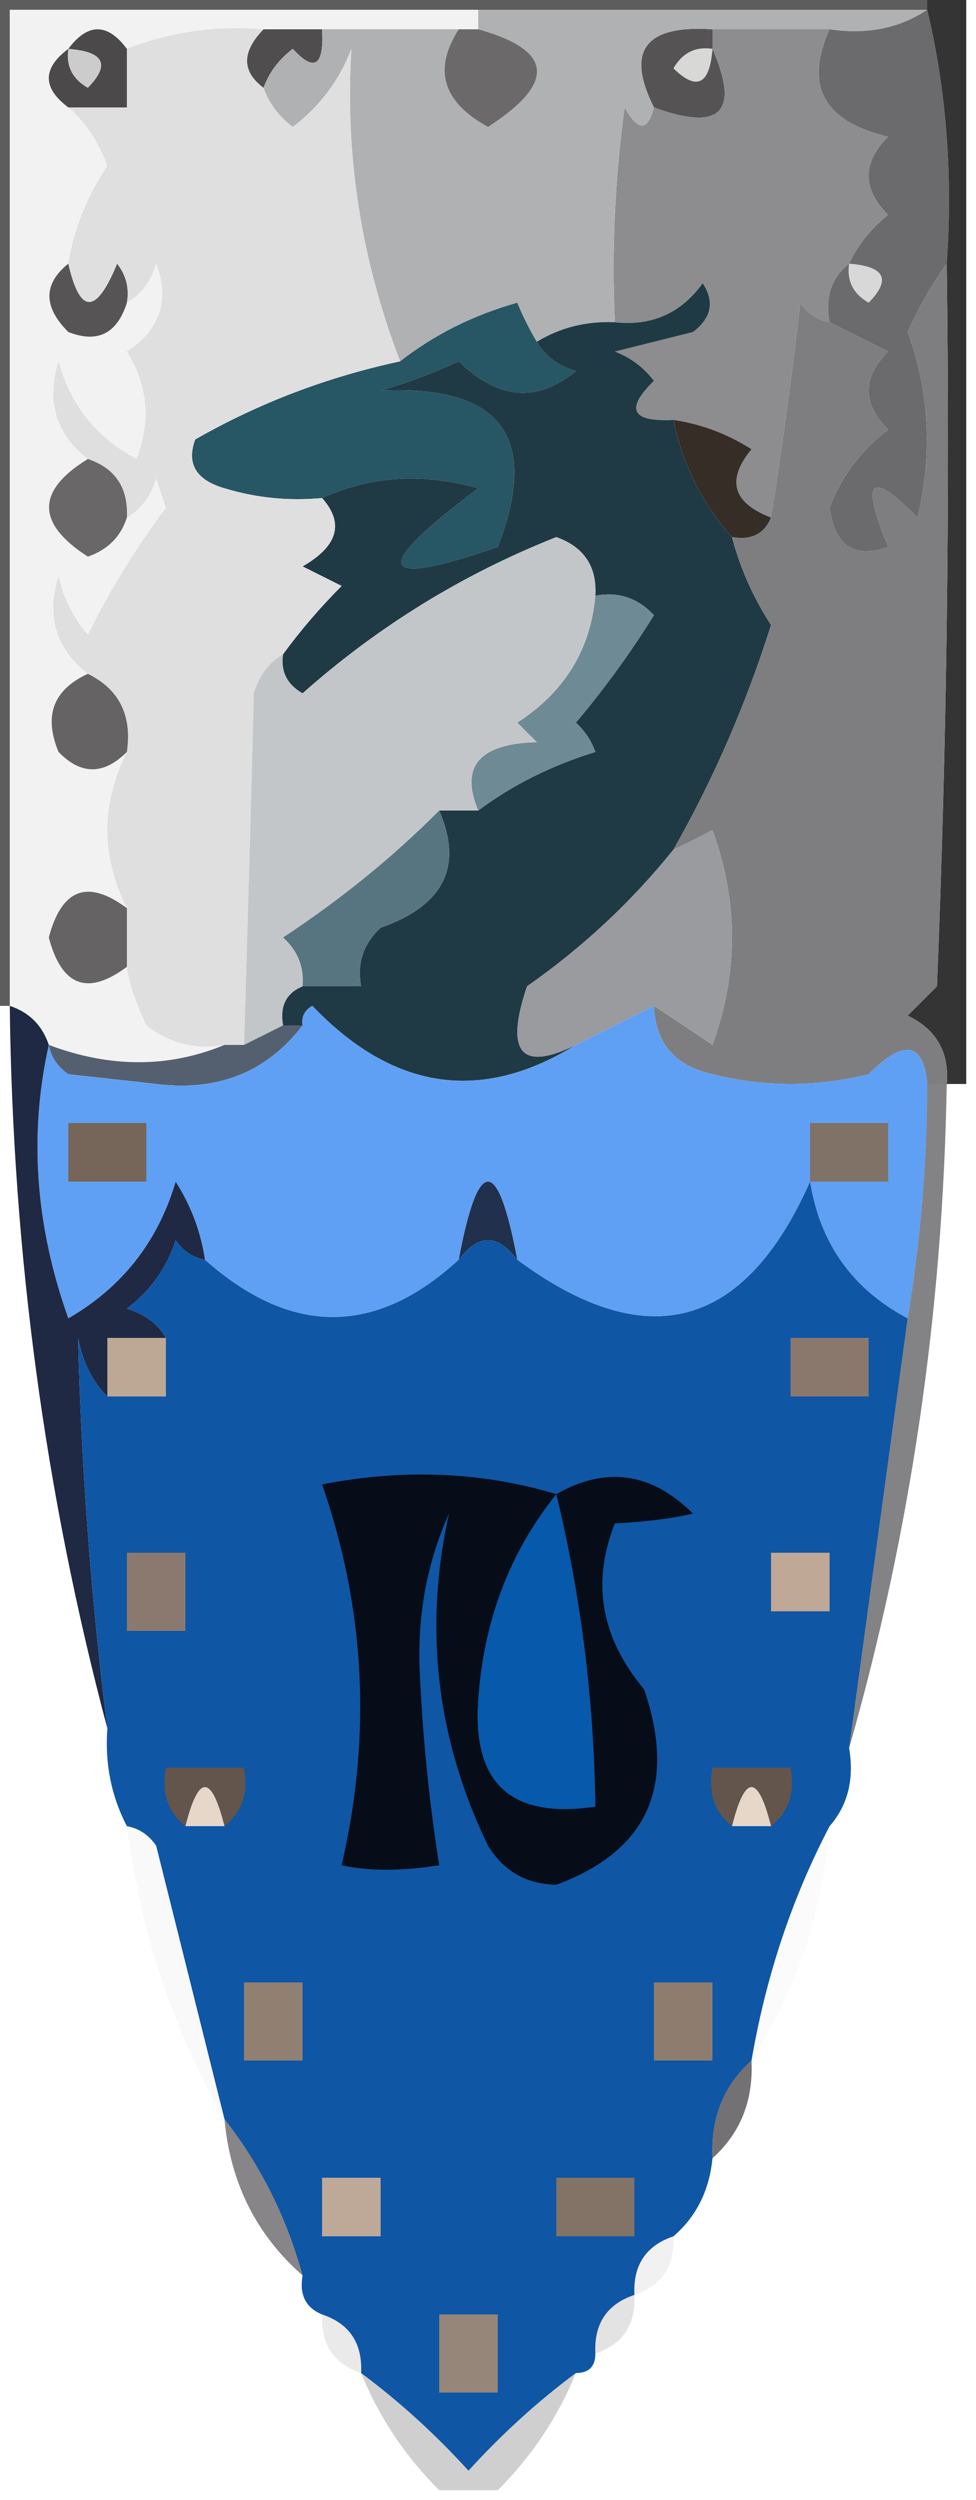 <?xml version="1.0" encoding="UTF-8"?>
<!DOCTYPE svg PUBLIC "-//W3C//DTD SVG 1.1//EN" "http://www.w3.org/Graphics/SVG/1.1/DTD/svg11.dtd">
<svg xmlns="http://www.w3.org/2000/svg" version="1.1" width="50px" height="128px" style="shape-rendering:geometricPrecision; text-rendering:geometricPrecision; image-rendering:optimizeQuality; fill-rule:evenodd; clip-rule:evenodd" xmlns:xlink="http://www.w3.org/1999/xlink">
<g><path style="opacity:1" fill="#f2f2f2" d="M 24.5,0.5 C 24.5,0.833 24.5,1.167 24.5,1.5C 24.167,1.5 23.833,1.5 23.5,1.5C 21.167,1.5 18.833,1.5 16.5,1.5C 15.5,1.5 14.5,1.5 13.5,1.5C 11.05,1.298 8.717,1.631 6.5,2.5C 5.5,1.167 4.5,1.167 3.5,2.5C 2.167,3.5 2.167,4.5 3.5,5.5C 4.391,6.261 5.058,7.261 5.5,8.5C 4.453,10.056 3.786,11.723 3.5,13.5C 2.209,14.542 2.209,15.708 3.5,17C 4.998,17.585 5.998,17.085 6.5,15.5C 7.222,15.082 7.722,14.416 8,13.5C 8.711,15.367 8.211,16.867 6.5,18C 7.576,19.726 7.743,21.559 7,23.5C 4.944,22.417 3.611,20.75 3,18.5C 2.36,20.543 2.86,22.21 4.5,23.5C 1.852,25.128 1.852,26.794 4.5,28.5C 5.522,28.145 6.189,27.478 6.5,26.5C 7.222,26.082 7.722,25.416 8,24.5C 8.167,25 8.333,25.5 8.5,26C 6.975,28.03 5.642,30.197 4.5,32.5C 3.749,31.624 3.249,30.624 3,29.5C 2.36,31.543 2.86,33.21 4.5,34.5C 2.727,35.314 2.227,36.648 3,38.5C 4.145,39.684 5.312,39.684 6.5,38.5C 5.167,41.167 5.167,43.833 6.5,46.5C 4.491,45 3.158,45.5 2.5,48C 3.158,50.5 4.491,51 6.5,49.5C 6.611,50.337 6.944,51.337 7.5,52.5C 8.689,53.429 10.022,53.762 11.5,53.5C 8.638,54.681 5.638,54.681 2.5,53.5C 2.167,52.5 1.5,51.833 0.5,51.5C 0.5,34.5 0.5,17.5 0.5,0.5C 8.5,0.5 16.5,0.5 24.5,0.5 Z"/></g>
<g><path style="opacity:1" fill="#504d4e" d="M 13.5,1.5 C 14.5,1.5 15.5,1.5 16.5,1.5C 16.607,3.379 16.107,3.712 15,2.5C 14.283,3.044 13.783,3.711 13.5,4.5C 12.375,3.652 12.375,2.652 13.5,1.5 Z"/></g>
<g><path style="opacity:1" fill="#4b4949" d="M 6.5,2.5 C 6.5,3.5 6.5,4.5 6.5,5.5C 5.5,5.5 4.5,5.5 3.5,5.5C 2.167,4.5 2.167,3.5 3.5,2.5C 4.5,1.167 5.5,1.167 6.5,2.5 Z"/></g>
<g><path style="opacity:1" fill="#cdcccc" d="M 3.5,2.5 C 5.337,2.639 5.67,3.306 4.5,4.5C 3.702,4.043 3.369,3.376 3.5,2.5 Z"/></g>
<g><path style="opacity:1" fill="#565354" d="M 36.5,1.5 C 36.5,1.833 36.5,2.167 36.5,2.5C 37.915,5.752 36.915,6.752 33.5,5.5C 32.046,2.6 33.046,1.267 36.5,1.5 Z"/></g>
<g><path style="opacity:1" fill="#d8d8d7" d="M 36.5,2.5 C 36.361,4.337 35.694,4.67 34.5,3.5C 34.957,2.702 35.624,2.369 36.5,2.5 Z"/></g>
<g><path style="opacity:1" fill="#8d8d8f" d="M 36.5,2.5 C 36.5,2.167 36.5,1.833 36.5,1.5C 38.5,1.5 40.5,1.5 42.5,1.5C 41.197,4.388 42.197,6.222 45.5,7C 44.167,8.333 44.167,9.667 45.5,11C 44.62,11.708 43.953,12.542 43.5,13.5C 42.596,14.209 42.263,15.209 42.5,16.5C 41.883,16.389 41.383,16.056 41,15.5C 40.58,19.191 40.08,22.858 39.5,26.5C 37.534,25.745 37.2,24.579 38.5,23C 37.255,22.209 35.922,21.709 34.5,21.5C 32.352,21.611 32.019,20.944 33.5,19.5C 32.975,18.808 32.308,18.308 31.5,18C 32.833,17.667 34.167,17.333 35.5,17C 36.451,16.282 36.617,15.449 36,14.5C 34.89,16.037 33.39,16.703 31.5,16.5C 31.335,12.818 31.501,9.152 32,5.5C 32.69,6.738 33.19,6.738 33.5,5.5C 36.915,6.752 37.915,5.752 36.5,2.5 Z"/></g>
<g><path style="opacity:1" fill="#b0b1b3" d="M 24.5,1.5 C 24.5,1.167 24.5,0.833 24.5,0.5C 32.167,0.5 39.833,0.5 47.5,0.5C 46.081,1.451 44.415,1.784 42.5,1.5C 40.5,1.5 38.5,1.5 36.5,1.5C 33.046,1.267 32.046,2.6 33.5,5.5C 33.19,6.738 32.69,6.738 32,5.5C 31.501,9.152 31.335,12.818 31.5,16.5C 30.041,16.433 28.708,16.766 27.5,17.5C 27.12,16.867 26.787,16.2 26.5,15.5C 24.259,16.129 22.259,17.129 20.5,18.5C 18.5,13.297 17.667,7.964 18,2.5C 17.385,4.116 16.385,5.449 15,6.5C 14.283,5.956 13.783,5.289 13.5,4.5C 13.783,3.711 14.283,3.044 15,2.5C 16.107,3.712 16.607,3.379 16.5,1.5C 18.833,1.5 21.167,1.5 23.5,1.5C 22.176,3.558 22.676,5.225 25,6.5C 28.507,4.235 28.34,2.568 24.5,1.5 Z"/></g>
<g><path style="opacity:1" fill="#6c696a" d="M 23.5,1.5 C 23.833,1.5 24.167,1.5 24.5,1.5C 28.34,2.568 28.507,4.235 25,6.5C 22.676,5.225 22.176,3.558 23.5,1.5 Z"/></g>
<g><path style="opacity:1" fill="#6b6b6d" d="M 47.5,0.5 C 48.485,4.634 48.818,8.968 48.5,13.5C 47.752,14.531 47.085,15.698 46.5,17C 47.617,20.073 47.783,23.24 47,26.5C 44.572,24.026 44.072,24.526 45.5,28C 43.763,28.612 42.763,27.946 42.5,26C 43.101,24.395 44.101,23.062 45.5,22C 44.167,20.667 44.167,19.333 45.5,18C 44.473,17.487 43.473,16.987 42.5,16.5C 42.263,15.209 42.596,14.209 43.5,13.5C 43.953,12.542 44.62,11.708 45.5,11C 44.167,9.667 44.167,8.333 45.5,7C 42.197,6.222 41.197,4.388 42.5,1.5C 44.415,1.784 46.081,1.451 47.5,0.5 Z"/></g>
<g><path style="opacity:1" fill="#d9d8d8" d="M 43.5,13.5 C 45.337,13.639 45.67,14.306 44.5,15.5C 43.703,15.043 43.369,14.376 43.5,13.5 Z"/></g>
<g><path style="opacity:0.909" fill="#4d4d4d" d="M -0.5,-0.5 C 15.5,-0.5 31.5,-0.5 47.5,-0.5C 47.5,-0.167 47.5,0.167 47.5,0.5C 39.833,0.5 32.167,0.5 24.5,0.5C 16.5,0.5 8.5,0.5 0.5,0.5C 0.5,17.5 0.5,34.5 0.5,51.5C 0.167,51.5 -0.167,51.5 -0.5,51.5C -0.5,34.167 -0.5,16.833 -0.5,-0.5 Z"/></g>
<g><path style="opacity:1" fill="#565454" d="M 3.5,13.5 C 4.095,16.113 4.929,16.113 6,13.5C 6.464,14.094 6.631,14.761 6.5,15.5C 5.998,17.085 4.998,17.585 3.5,17C 2.209,15.708 2.209,14.542 3.5,13.5 Z"/></g>
<g><path style="opacity:1" fill="#275664" d="M 27.5,17.5 C 27.918,18.222 28.584,18.722 29.5,19C 27.519,20.631 25.519,20.465 23.5,18.5C 22.205,19.098 20.872,19.598 19.5,20C 25.676,19.711 27.676,22.378 25.5,28C 19.268,30.163 18.934,29.163 24.5,25C 21.633,24.199 18.966,24.366 16.5,25.5C 14.801,25.66 13.134,25.494 11.5,25C 10.044,24.577 9.544,23.744 10,22.5C 13.251,20.64 16.751,19.307 20.5,18.5C 22.259,17.129 24.259,16.129 26.5,15.5C 26.787,16.2 27.12,16.867 27.5,17.5 Z"/></g>
<g><path style="opacity:1" fill="#203a45" d="M 34.5,21.5 C 34.992,23.819 35.992,25.819 37.5,27.5C 37.919,29.094 38.586,30.594 39.5,32C 38.219,36.055 36.553,39.889 34.5,43.5C 32.36,46.165 29.86,48.498 27,50.5C 25.855,53.887 26.688,54.887 29.5,53.5C 24.644,56.495 20.144,55.828 16,51.5C 15.601,51.728 15.435,52.062 15.5,52.5C 15.167,52.5 14.833,52.5 14.5,52.5C 14.328,51.508 14.662,50.842 15.5,50.5C 16.5,50.5 17.5,50.5 18.5,50.5C 18.281,49.325 18.614,48.325 19.5,47.5C 22.736,46.366 23.736,44.366 22.5,41.5C 23.167,41.5 23.833,41.5 24.5,41.5C 26.245,40.194 28.245,39.194 30.5,38.5C 30.291,37.914 29.957,37.414 29.5,37C 30.944,35.293 32.277,33.46 33.5,31.5C 32.675,30.614 31.675,30.281 30.5,30.5C 30.585,29.005 29.919,28.005 28.5,27.5C 23.703,29.399 19.37,32.066 15.5,35.5C 14.703,35.043 14.369,34.376 14.5,33.5C 15.364,32.312 16.364,31.145 17.5,30C 16.833,29.667 16.167,29.333 15.5,29C 17.311,27.959 17.645,26.793 16.5,25.5C 18.966,24.366 21.633,24.199 24.5,25C 18.934,29.163 19.268,30.163 25.5,28C 27.676,22.378 25.676,19.711 19.5,20C 20.872,19.598 22.205,19.098 23.5,18.5C 25.519,20.465 27.519,20.631 29.5,19C 28.584,18.722 27.918,18.222 27.5,17.5C 28.708,16.766 30.041,16.433 31.5,16.5C 33.39,16.703 34.89,16.037 36,14.5C 36.617,15.449 36.451,16.282 35.5,17C 34.167,17.333 32.833,17.667 31.5,18C 32.308,18.308 32.975,18.808 33.5,19.5C 32.019,20.944 32.352,21.611 34.5,21.5 Z"/></g>
<g><path style="opacity:1" fill="#362d26" d="M 34.5,21.5 C 35.922,21.709 37.255,22.209 38.5,23C 37.2,24.579 37.534,25.745 39.5,26.5C 39.158,27.338 38.492,27.672 37.5,27.5C 35.992,25.819 34.992,23.819 34.5,21.5 Z"/></g>
<g><path style="opacity:1" fill="#dfdfe0" d="M 13.5,1.5 C 12.375,2.652 12.375,3.652 13.5,4.5C 13.783,5.289 14.283,5.956 15,6.5C 16.385,5.449 17.385,4.116 18,2.5C 17.667,7.964 18.5,13.297 20.5,18.5C 16.751,19.307 13.251,20.64 10,22.5C 9.544,23.744 10.044,24.577 11.5,25C 13.134,25.494 14.801,25.66 16.5,25.5C 17.645,26.793 17.311,27.959 15.5,29C 16.167,29.333 16.833,29.667 17.5,30C 16.364,31.145 15.364,32.312 14.5,33.5C 13.778,33.917 13.278,34.584 13,35.5C 12.851,41.592 12.684,47.592 12.5,53.5C 12.167,53.5 11.833,53.5 11.5,53.5C 10.022,53.762 8.689,53.429 7.5,52.5C 6.944,51.337 6.611,50.337 6.5,49.5C 6.5,48.5 6.5,47.5 6.5,46.5C 5.167,43.833 5.167,41.167 6.5,38.5C 6.771,36.62 6.104,35.287 4.5,34.5C 2.86,33.21 2.36,31.543 3,29.5C 3.249,30.624 3.749,31.624 4.5,32.5C 5.642,30.197 6.975,28.03 8.5,26C 8.333,25.5 8.167,25 8,24.5C 7.722,25.416 7.222,26.082 6.5,26.5C 6.573,24.973 5.906,23.973 4.5,23.5C 2.86,22.21 2.36,20.543 3,18.5C 3.611,20.75 4.944,22.417 7,23.5C 7.743,21.559 7.576,19.726 6.5,18C 8.211,16.867 8.711,15.367 8,13.5C 7.722,14.416 7.222,15.082 6.5,15.5C 6.631,14.761 6.464,14.094 6,13.5C 4.929,16.113 4.095,16.113 3.5,13.5C 3.786,11.723 4.453,10.056 5.5,8.5C 5.058,7.261 4.391,6.261 3.5,5.5C 4.5,5.5 5.5,5.5 6.5,5.5C 6.5,4.5 6.5,3.5 6.5,2.5C 8.717,1.631 11.05,1.298 13.5,1.5 Z"/></g>
<g><path style="opacity:1" fill="#696767" d="M 4.5,23.5 C 5.906,23.973 6.573,24.973 6.5,26.5C 6.189,27.478 5.522,28.145 4.5,28.5C 1.852,26.794 1.852,25.128 4.5,23.5 Z"/></g>
<g><path style="opacity:0.921" fill="#232324" d="M 47.5,0.5 C 47.5,0.167 47.5,-0.167 47.5,-0.5C 48.167,-0.5 48.833,-0.5 49.5,-0.5C 49.5,18.167 49.5,36.833 49.5,55.5C 49.167,55.5 48.833,55.5 48.5,55.5C 48.64,53.876 47.973,52.71 46.5,52C 47,51.5 47.5,51 48,50.5C 48.5,38.171 48.666,25.838 48.5,13.5C 48.818,8.968 48.485,4.634 47.5,0.5 Z"/></g>
<g><path style="opacity:1" fill="#656363" d="M 4.5,34.5 C 6.104,35.287 6.771,36.62 6.5,38.5C 5.312,39.684 4.145,39.684 3,38.5C 2.227,36.648 2.727,35.314 4.5,34.5 Z"/></g>
<g><path style="opacity:1" fill="#6e8a94" d="M 30.5,30.5 C 31.675,30.281 32.675,30.614 33.5,31.5C 32.277,33.46 30.944,35.293 29.5,37C 29.957,37.414 30.291,37.914 30.5,38.5C 28.245,39.194 26.245,40.194 24.5,41.5C 23.553,39.242 24.553,38.075 27.5,38C 27.167,37.667 26.833,37.333 26.5,37C 28.923,35.429 30.256,33.263 30.5,30.5 Z"/></g>
<g><path style="opacity:1" fill="#c3c6c8" d="M 30.5,30.5 C 30.256,33.263 28.923,35.429 26.5,37C 26.833,37.333 27.167,37.667 27.5,38C 24.553,38.075 23.553,39.242 24.5,41.5C 23.833,41.5 23.167,41.5 22.5,41.5C 20.142,43.872 17.475,46.039 14.5,48C 15.252,48.671 15.586,49.504 15.5,50.5C 14.662,50.842 14.328,51.508 14.5,52.5C 13.833,52.833 13.167,53.167 12.5,53.5C 12.684,47.592 12.851,41.592 13,35.5C 13.278,34.584 13.778,33.917 14.5,33.5C 14.369,34.376 14.703,35.043 15.5,35.5C 19.37,32.066 23.703,29.399 28.5,27.5C 29.919,28.005 30.585,29.005 30.5,30.5 Z"/></g>
<g><path style="opacity:1" fill="#7e7e80" d="M 48.5,13.5 C 48.666,25.838 48.5,38.171 48,50.5C 47.5,51 47,51.5 46.5,52C 47.973,52.71 48.64,53.876 48.5,55.5C 48.167,55.5 47.833,55.5 47.5,55.5C 47.304,53.354 46.304,53.188 44.5,55C 41.833,55.667 39.167,55.667 36.5,55C 34.574,54.578 33.574,53.411 33.5,51.5C 34.482,52.141 35.482,52.807 36.5,53.5C 37.833,49.833 37.833,46.167 36.5,42.5C 35.816,42.863 35.15,43.196 34.5,43.5C 36.553,39.889 38.219,36.055 39.5,32C 38.586,30.594 37.919,29.094 37.5,27.5C 38.492,27.672 39.158,27.338 39.5,26.5C 40.08,22.858 40.58,19.191 41,15.5C 41.383,16.056 41.883,16.389 42.5,16.5C 43.473,16.987 44.473,17.487 45.5,18C 44.167,19.333 44.167,20.667 45.5,22C 44.101,23.062 43.101,24.395 42.5,26C 42.763,27.946 43.763,28.612 45.5,28C 44.072,24.526 44.572,24.026 47,26.5C 47.783,23.24 47.617,20.073 46.5,17C 47.085,15.698 47.752,14.531 48.5,13.5 Z"/></g>
<g><path style="opacity:1" fill="#9a9b9e" d="M 33.5,51.5 C 32.167,52.167 30.833,52.833 29.5,53.5C 26.688,54.887 25.855,53.887 27,50.5C 29.86,48.498 32.36,46.165 34.5,43.5C 35.15,43.196 35.816,42.863 36.5,42.5C 37.833,46.167 37.833,49.833 36.5,53.5C 35.482,52.807 34.482,52.141 33.5,51.5 Z"/></g>
<g><path style="opacity:1" fill="#656364" d="M 6.5,46.5 C 6.5,47.5 6.5,48.5 6.5,49.5C 4.491,51 3.158,50.5 2.5,48C 3.158,45.5 4.491,45 6.5,46.5 Z"/></g>
<g><path style="opacity:1" fill="#567580" d="M 22.5,41.5 C 23.736,44.366 22.736,46.366 19.5,47.5C 18.614,48.325 18.281,49.325 18.5,50.5C 17.5,50.5 16.5,50.5 15.5,50.5C 15.586,49.504 15.252,48.671 14.5,48C 17.475,46.039 20.142,43.872 22.5,41.5 Z"/></g>
<g><path style="opacity:1" fill="#546070" d="M 14.5,52.5 C 14.833,52.5 15.167,52.5 15.5,52.5C 13.668,54.894 11.168,55.894 8,55.5C 6.5,55.333 5,55.167 3.5,55C 2.944,54.617 2.611,54.117 2.5,53.5C 5.638,54.681 8.638,54.681 11.5,53.5C 11.833,53.5 12.167,53.5 12.5,53.5C 13.167,53.167 13.833,52.833 14.5,52.5 Z"/></g>
<g><path style="opacity:1" fill="#60a0f4" d="M 29.5,53.5 C 30.833,52.833 32.167,52.167 33.5,51.5C 33.574,53.411 34.574,54.578 36.5,55C 39.167,55.667 41.833,55.667 44.5,55C 46.304,53.188 47.304,53.354 47.5,55.5C 47.495,59.534 47.162,63.534 46.5,67.5C 43.677,66.008 42.01,63.674 41.5,60.5C 38.134,68.074 33.134,69.407 26.5,64.5C 25.5,59.167 24.5,59.167 23.5,64.5C 19.241,68.41 14.907,68.41 10.5,64.5C 10.291,63.078 9.791,61.745 9,60.5C 8.089,63.575 6.256,65.909 3.5,67.5C 1.808,62.747 1.475,58.081 2.5,53.5C 2.611,54.117 2.944,54.617 3.5,55C 5,55.167 6.5,55.333 8,55.5C 11.168,55.894 13.668,54.894 15.5,52.5C 15.435,52.062 15.601,51.728 16,51.5C 20.144,55.828 24.644,56.495 29.5,53.5 Z"/></g>
<g><path style="opacity:1" fill="#756659" d="M 3.5,57.5 C 4.833,57.5 6.167,57.5 7.5,57.5C 7.5,58.5 7.5,59.5 7.5,60.5C 6.167,60.5 4.833,60.5 3.5,60.5C 3.5,59.5 3.5,58.5 3.5,57.5 Z"/></g>
<g><path style="opacity:1" fill="#807267" d="M 41.5,60.5 C 41.5,59.5 41.5,58.5 41.5,57.5C 42.833,57.5 44.167,57.5 45.5,57.5C 45.5,58.5 45.5,59.5 45.5,60.5C 44.167,60.5 42.833,60.5 41.5,60.5 Z"/></g>
<g><path style="opacity:1" fill="#21304c" d="M 26.5,64.5 C 25.5,63.167 24.5,63.167 23.5,64.5C 24.5,59.167 25.5,59.167 26.5,64.5 Z"/></g>
<g><path style="opacity:1" fill="#1f2943" d="M 0.5,51.5 C 1.5,51.833 2.167,52.5 2.5,53.5C 1.475,58.081 1.808,62.747 3.5,67.5C 6.256,65.909 8.089,63.575 9,60.5C 9.791,61.745 10.291,63.078 10.5,64.5C 9.883,64.389 9.383,64.056 9,63.5C 8.535,64.931 7.701,66.097 6.5,67C 7.416,67.278 8.082,67.778 8.5,68.5C 7.5,68.5 6.5,68.5 5.5,68.5C 5.5,69.5 5.5,70.5 5.5,71.5C 4.732,70.737 4.232,69.737 4,68.5C 4.165,75.165 4.665,81.832 5.5,88.5C 2.312,76.506 0.646,64.173 0.5,51.5 Z"/></g>
<g><path style="opacity:1" fill="#0f56a5" d="M 41.5,60.5 C 42.01,63.674 43.677,66.008 46.5,67.5C 45.5,74.833 44.5,82.167 43.5,89.5C 43.768,91.099 43.434,92.432 42.5,93.5C 40.568,97.195 39.235,101.195 38.5,105.5C 37.069,106.78 36.402,108.447 36.5,110.5C 36.34,112.153 35.674,113.486 34.5,114.5C 33.094,114.973 32.427,115.973 32.5,117.5C 31.094,117.973 30.427,118.973 30.5,120.5C 30.5,121.167 30.167,121.5 29.5,121.5C 27.537,122.96 25.704,124.627 24,126.5C 22.296,124.627 20.463,122.96 18.5,121.5C 18.573,119.973 17.906,118.973 16.5,118.5C 15.662,118.158 15.328,117.492 15.5,116.5C 14.674,113.515 13.341,110.849 11.5,108.5C 10.338,103.852 9.171,99.186 8,94.5C 7.617,93.944 7.117,93.611 6.5,93.5C 5.699,91.958 5.366,90.291 5.5,88.5C 4.665,81.832 4.165,75.165 4,68.5C 4.232,69.737 4.732,70.737 5.5,71.5C 6.5,71.5 7.5,71.5 8.5,71.5C 8.5,70.5 8.5,69.5 8.5,68.5C 8.082,67.778 7.416,67.278 6.5,67C 7.701,66.097 8.535,64.931 9,63.5C 9.383,64.056 9.883,64.389 10.5,64.5C 14.907,68.41 19.241,68.41 23.5,64.5C 24.5,63.167 25.5,63.167 26.5,64.5C 33.134,69.407 38.134,68.074 41.5,60.5 Z"/></g>
<g><path style="opacity:1" fill="#8a786d" d="M 40.5,68.5 C 41.833,68.5 43.167,68.5 44.5,68.5C 44.5,69.5 44.5,70.5 44.5,71.5C 43.167,71.5 41.833,71.5 40.5,71.5C 40.5,70.5 40.5,69.5 40.5,68.5 Z"/></g>
<g><path style="opacity:1" fill="#bda795" d="M 8.5,68.5 C 8.5,69.5 8.5,70.5 8.5,71.5C 7.5,71.5 6.5,71.5 5.5,71.5C 5.5,70.5 5.5,69.5 5.5,68.5C 6.5,68.5 7.5,68.5 8.5,68.5 Z"/></g>
<g><path style="opacity:1" fill="#070d18" d="M 28.5,76.5 C 31.051,75.052 33.385,75.385 35.5,77.5C 34.418,77.749 33.085,77.915 31.5,78C 30.291,81.025 30.791,83.859 33,86.5C 34.682,91.433 33.182,94.766 28.5,96.5C 26.971,96.471 25.804,95.805 25,94.5C 22.363,89.047 21.697,83.381 23,77.5C 21.886,79.97 21.386,82.636 21.5,85.5C 21.645,88.867 21.978,92.201 22.5,95.5C 20.554,95.807 18.887,95.807 17.5,95.5C 19.046,88.869 18.713,82.369 16.5,76C 20.689,75.188 24.689,75.355 28.5,76.5 Z"/></g>
<g><path style="opacity:1" fill="#8b7970" d="M 6.5,79.5 C 7.5,79.5 8.5,79.5 9.5,79.5C 9.5,80.833 9.5,82.167 9.5,83.5C 8.5,83.5 7.5,83.5 6.5,83.5C 6.5,82.167 6.5,80.833 6.5,79.5 Z"/></g>
<g><path style="opacity:1" fill="#bfa895" d="M 39.5,79.5 C 40.5,79.5 41.5,79.5 42.5,79.5C 42.5,80.5 42.5,81.5 42.5,82.5C 41.5,82.5 40.5,82.5 39.5,82.5C 39.5,81.5 39.5,80.5 39.5,79.5 Z"/></g>
<g><path style="opacity:0.541" fill="#1b191f" d="M 47.5,55.5 C 47.833,55.5 48.167,55.5 48.5,55.5C 48.308,67.18 46.642,78.513 43.5,89.5C 44.5,82.167 45.5,74.833 46.5,67.5C 47.162,63.534 47.495,59.534 47.5,55.5 Z"/></g>
<g><path style="opacity:1" fill="#0759ab" d="M 28.5,76.5 C 29.764,81.722 30.431,87.055 30.5,92.5C 26.181,93.146 24.181,91.313 24.5,87C 24.783,82.968 26.116,79.468 28.5,76.5 Z"/></g>
<g><path style="opacity:1" fill="#63544c" d="M 11.5,93.5 C 10.833,90.833 10.167,90.833 9.5,93.5C 8.596,92.791 8.263,91.791 8.5,90.5C 9.833,90.5 11.167,90.5 12.5,90.5C 12.737,91.791 12.404,92.791 11.5,93.5 Z"/></g>
<g><path style="opacity:1" fill="#63544c" d="M 39.5,93.5 C 38.833,90.833 38.167,90.833 37.5,93.5C 36.596,92.791 36.263,91.791 36.5,90.5C 37.833,90.5 39.167,90.5 40.5,90.5C 40.737,91.791 40.404,92.791 39.5,93.5 Z"/></g>
<g><path style="opacity:1" fill="#e7d7c9" d="M 11.5,93.5 C 10.833,93.5 10.167,93.5 9.5,93.5C 10.167,90.833 10.833,90.833 11.5,93.5 Z"/></g>
<g><path style="opacity:1" fill="#e6d7c9" d="M 39.5,93.5 C 38.833,93.5 38.167,93.5 37.5,93.5C 38.167,90.833 38.833,90.833 39.5,93.5 Z"/></g>
<g><path style="opacity:0.016" fill="#1d181e" d="M 42.5,93.5 C 42.139,97.915 40.806,101.915 38.5,105.5C 39.235,101.195 40.568,97.195 42.5,93.5 Z"/></g>
<g><path style="opacity:0.024" fill="#1f1c26" d="M 6.5,93.5 C 7.117,93.611 7.617,93.944 8,94.5C 9.171,99.186 10.338,103.852 11.5,108.5C 8.863,103.921 7.196,98.921 6.5,93.5 Z"/></g>
<g><path style="opacity:1" fill="#917f72" d="M 12.5,101.5 C 13.5,101.5 14.5,101.5 15.5,101.5C 15.5,102.833 15.5,104.167 15.5,105.5C 14.5,105.5 13.5,105.5 12.5,105.5C 12.5,104.167 12.5,102.833 12.5,101.5 Z"/></g>
<g><path style="opacity:1" fill="#8e7c6f" d="M 33.5,101.5 C 34.5,101.5 35.5,101.5 36.5,101.5C 36.5,102.833 36.5,104.167 36.5,105.5C 35.5,105.5 34.5,105.5 33.5,105.5C 33.5,104.167 33.5,102.833 33.5,101.5 Z"/></g>
<g><path style="opacity:0.612" fill="#1d181c" d="M 38.5,105.5 C 38.598,107.553 37.931,109.22 36.5,110.5C 36.402,108.447 37.069,106.78 38.5,105.5 Z"/></g>
<g><path style="opacity:1" fill="#bea998" d="M 16.5,111.5 C 17.5,111.5 18.5,111.5 19.5,111.5C 19.5,112.5 19.5,113.5 19.5,114.5C 18.5,114.5 17.5,114.5 16.5,114.5C 16.5,113.5 16.5,112.5 16.5,111.5 Z"/></g>
<g><path style="opacity:1" fill="#837266" d="M 28.5,111.5 C 29.833,111.5 31.167,111.5 32.5,111.5C 32.5,112.5 32.5,113.5 32.5,114.5C 31.167,114.5 29.833,114.5 28.5,114.5C 28.5,113.5 28.5,112.5 28.5,111.5 Z"/></g>
<g><path style="opacity:0.525" fill="#1b171b" d="M 11.5,108.5 C 13.341,110.849 14.674,113.515 15.5,116.5C 13.127,114.421 11.794,111.754 11.5,108.5 Z"/></g>
<g><path style="opacity:0.055" fill="#1b1214" d="M 34.5,114.5 C 34.573,116.027 33.906,117.027 32.5,117.5C 32.427,115.973 33.094,114.973 34.5,114.5 Z"/></g>
<g><path style="opacity:0.118" fill="#1b151a" d="M 32.5,117.5 C 32.573,119.027 31.906,120.027 30.5,120.5C 30.427,118.973 31.094,117.973 32.5,117.5 Z"/></g>
<g><path style="opacity:0.086" fill="#1b1418" d="M 16.5,118.5 C 17.906,118.973 18.573,119.973 18.5,121.5C 17.094,121.027 16.427,120.027 16.5,118.5 Z"/></g>
<g><path style="opacity:1" fill="#968579" d="M 22.5,118.5 C 23.5,118.5 24.5,118.5 25.5,118.5C 25.5,119.833 25.5,121.167 25.5,122.5C 24.5,122.5 23.5,122.5 22.5,122.5C 22.5,121.167 22.5,119.833 22.5,118.5 Z"/></g>
<g><path style="opacity:0.204" fill="#1d171d" d="M 18.5,121.5 C 20.463,122.96 22.296,124.627 24,126.5C 25.704,124.627 27.537,122.96 29.5,121.5C 28.585,123.754 27.252,125.754 25.5,127.5C 24.5,127.5 23.5,127.5 22.5,127.5C 20.748,125.754 19.415,123.754 18.5,121.5 Z"/></g>
</svg>
